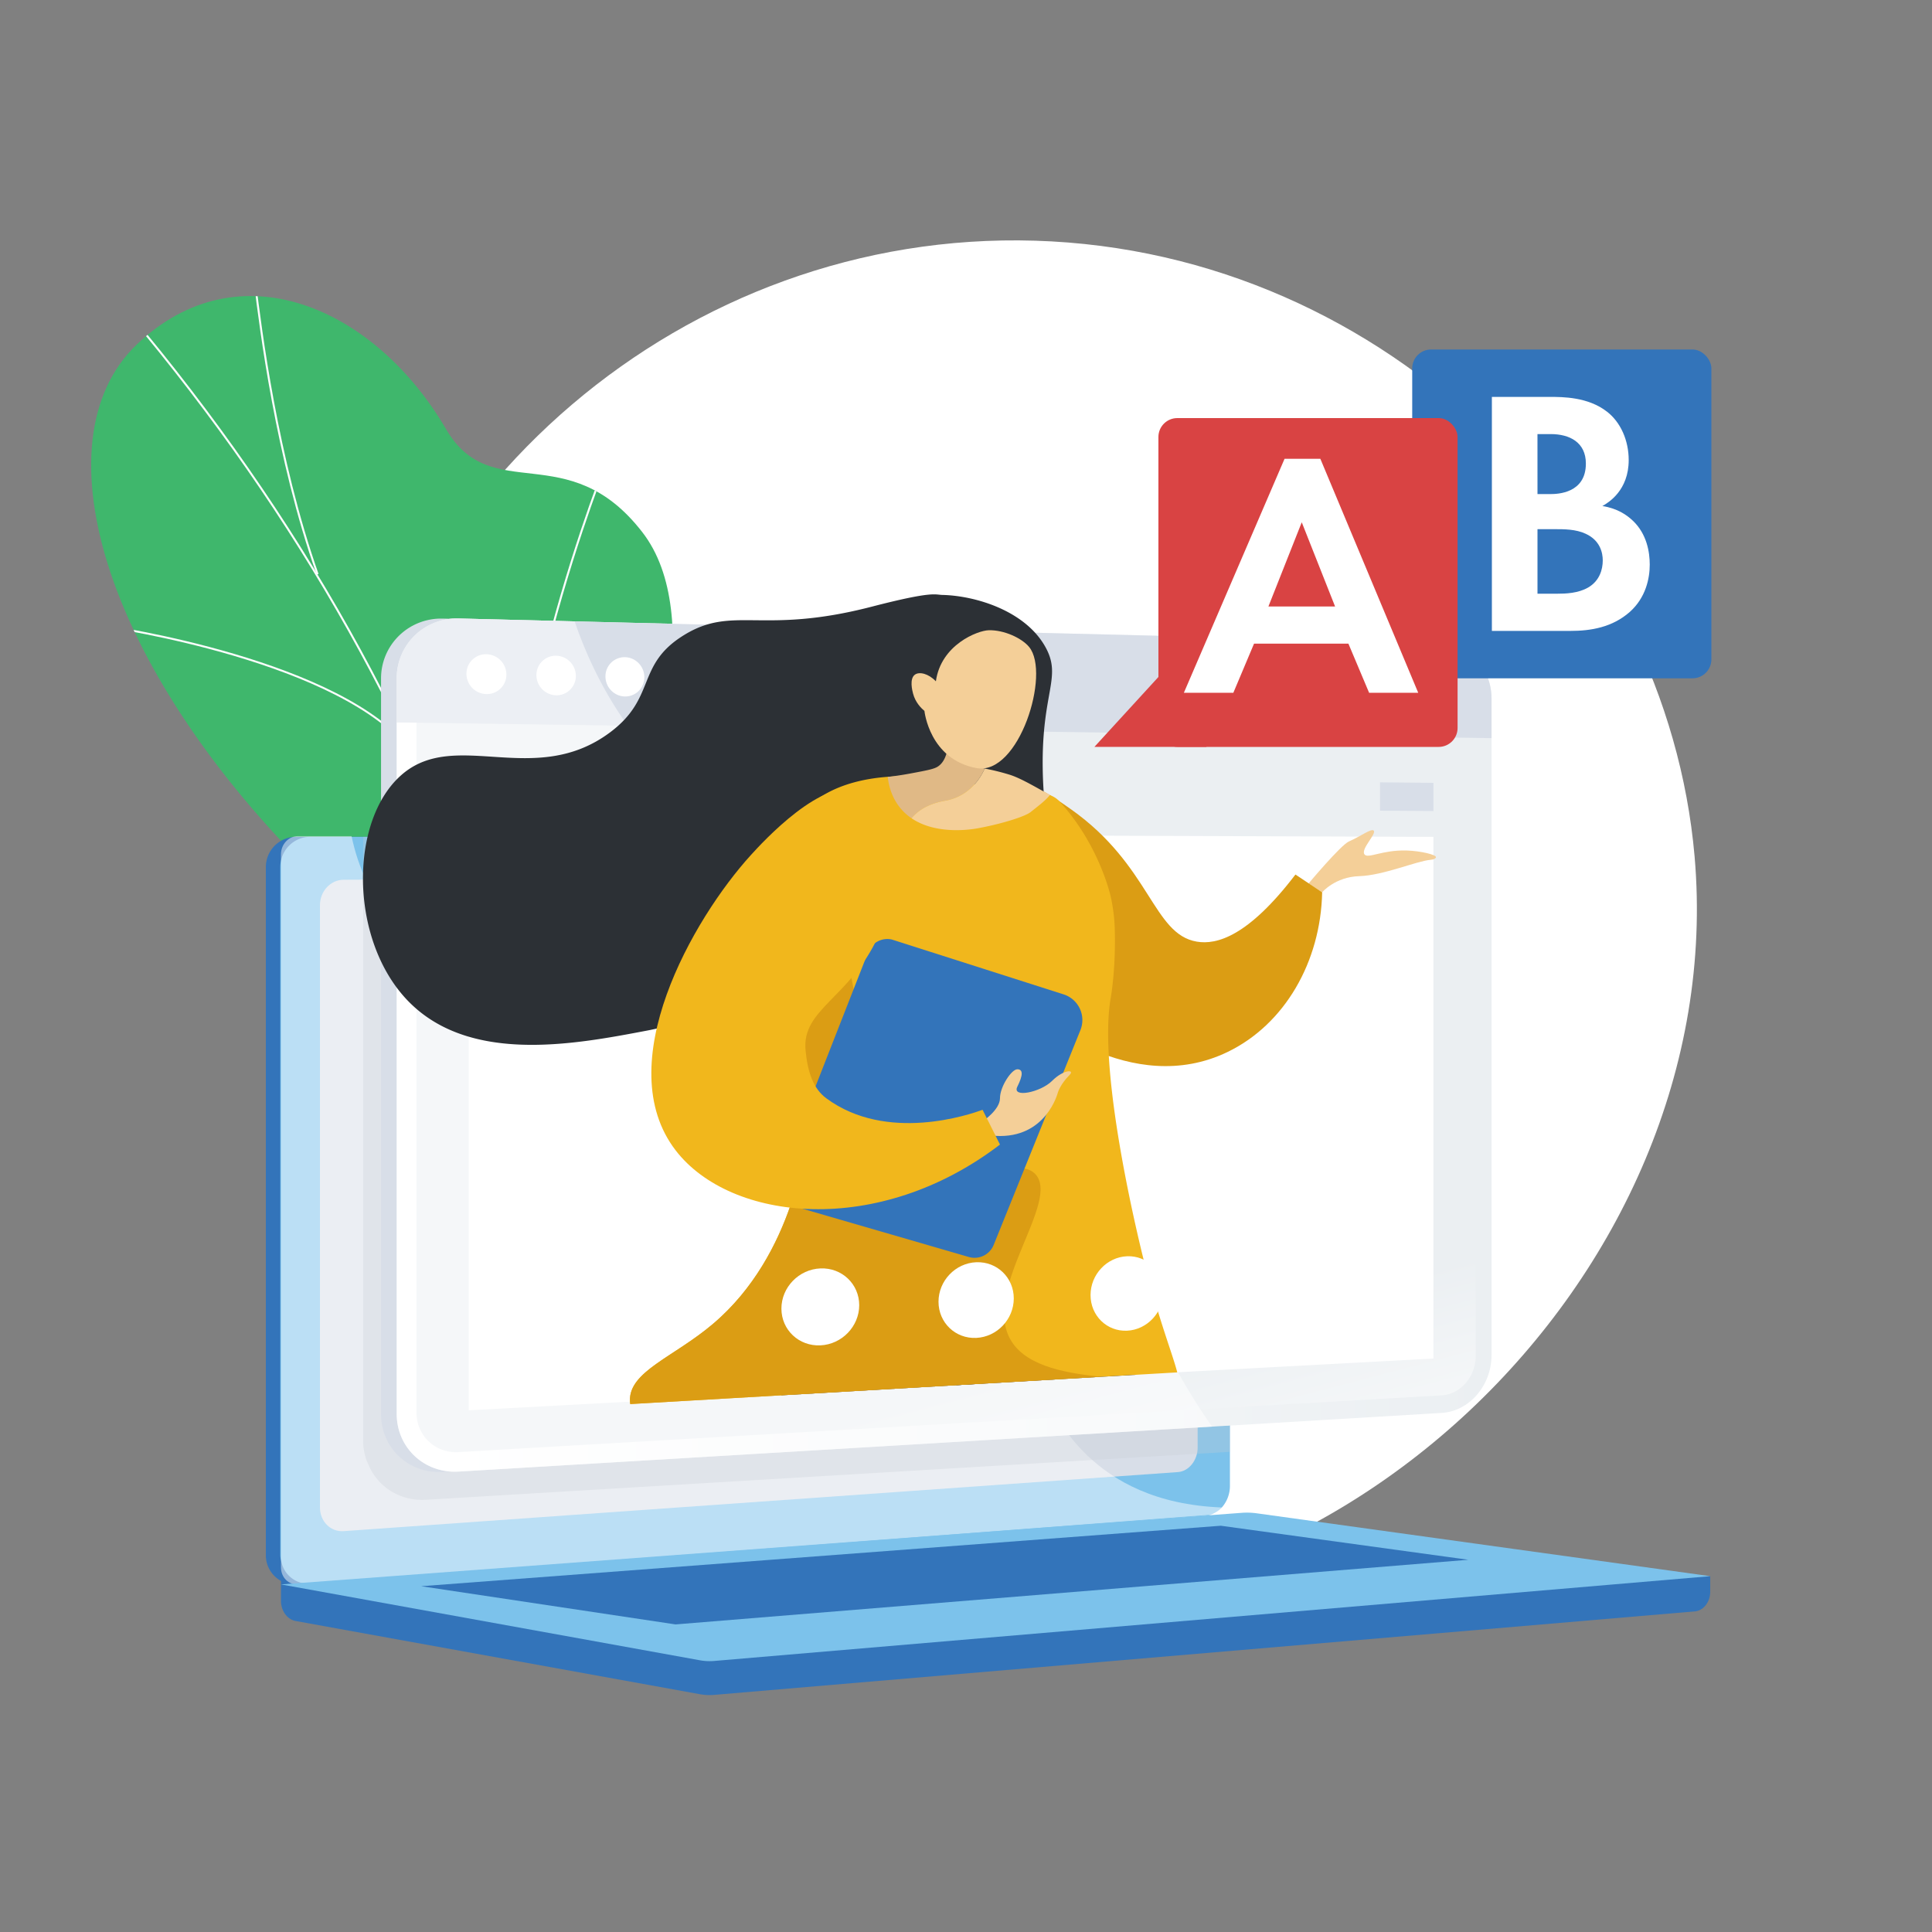 <svg xmlns="http://www.w3.org/2000/svg" xmlns:xlink="http://www.w3.org/1999/xlink" viewBox="0 0 3710 3710"><rect x="0" y="0" width="3710" height="3710" fill="#808080" stroke="none"/><defs><style>.cls-1{fill:none;}.cls-2{isolation:isolate;}.cls-11,.cls-3{fill:#fff;}.cls-4{fill:#3fb76c;}.cls-11,.cls-15,.cls-5{mix-blend-mode:soft-light;}.cls-6{clip-path:url(#clip-path);}.cls-7{fill:#fcfdfe;}.cls-8{fill:#3374ba;}.cls-9{fill:#7cc2eb;}.cls-10{fill:#d8dee8;}.cls-11{opacity:0.48;}.cls-12{fill:#c7ccd3;}.cls-12,.cls-20{mix-blend-mode:multiply;opacity:0.3;}.cls-13{fill:url(#linear-gradient);}.cls-14{fill:url(#linear-gradient-2);}.cls-15{opacity:0.5;}.cls-16{clip-path:url(#clip-path-2);}.cls-17{fill:#f4cf98;}.cls-18{fill:#db9d14;}.cls-19{fill:url(#linear-gradient-3);}.cls-20{fill:url(#linear-gradient-4);}.cls-21{fill:url(#linear-gradient-5);}.cls-22{fill:#2c3035;}.cls-23{fill:#f1b71c;}.cls-24{fill:#d94343;}.cls-25{fill:#e0b986;}</style><clipPath id="clip-path"><path class="cls-1" d="M1221.8,1682.27c27.07-174.57,137.07-498.43,11.61-660.42C1090.47,837.3,943.83,973.58,856.7,824.31,720.51,591,458.69,474.08,262.47,661.69,68.81,846.86,198.94,1295.91,632.32,1708.14c277.41,330.95,269.31,415.8,212.08,616.6C804.31,2465.38,1120,2338.63,1221.8,1682.27Z"/></clipPath><linearGradient id="linear-gradient" x1="761.79" y1="2006.87" x2="2864.19" y2="2006.87" gradientUnits="userSpaceOnUse"><stop offset="0" stop-color="#fff"/><stop offset="1" stop-color="#ebeff2"/></linearGradient><linearGradient id="linear-gradient-2" x1="2104.94" y1="3125.11" x2="1976.9" y2="2637.19" xlink:href="#linear-gradient"/><clipPath id="clip-path-2"><polygon class="cls-1" points="1100.86 2702.53 2318.96 2632.02 3141.95 1687.31 2602.61 834.87 425.89 1202.69 728.38 2624.18 1100.86 2702.53"/></clipPath><linearGradient id="linear-gradient-3" x1="2465.49" y1="3706.94" x2="2018.99" y2="2700.41" gradientUnits="userSpaceOnUse"><stop offset="0" stop-color="#444b8c"/><stop offset="1" stop-color="#26264f"/></linearGradient><linearGradient id="linear-gradient-4" x1="2465.49" y1="3706.94" x2="2018.99" y2="2700.41" xlink:href="#linear-gradient-3"/><linearGradient id="linear-gradient-5" x1="1698.03" y1="3871.83" x2="1251.55" y2="2865.35" gradientTransform="matrix(0.99, -0.12, 0.12, 0.99, 83.38, 107.97)" xlink:href="#linear-gradient-3"/></defs><g class="cls-2"><g id="Illustration"><path class="cls-3" d="M1987.57,462.2C1316,441.8,734.2,943,646.3,1600.53c-96.1,719,432.82,1365.86,1083.63,1469.47,809.5,128.88,1594.67-616.67,1524.17-1425.48C3201,1035.15,2670.28,482.93,1987.57,462.2Z"/><path class="cls-4" d="M844.4,2324.73c-11,38.46-33.51,92.75-57,155l652.27-79.56c-122.1-172.05-275.57-345.88-217.88-717.88,27.07-174.57,137.08-498.43,11.61-660.42C1090.47,837.3,943.83,973.58,856.7,824.31,720.51,591,458.69,474.08,262.47,661.69,68.81,846.86,198.94,1295.91,632.32,1708.14,909.73,2039.09,901.63,2123.94,844.4,2324.73Z"/><g class="cls-5"><g class="cls-6"><path class="cls-7" d="M1120,2400.79c-17.85-83.65-38.93-161.65-61.25-244.23l-7.43-27.53c-13.2-39.1-25.15-78-36.7-115.64-26.09-85-50.74-165.23-88.6-247.26-1.64-4.94-3-9.81-4.42-15-5.11-18.42-10.39-37.47-26-52.8l-.46-.69c-166.6-443-427.38-859-775.09-1236.54l2.81-2.58c347.93,377.77,608.92,794.09,775.71,1237.39,16.16,16,21.78,36.29,26.74,54.2,1.42,5.11,2.76,9.94,4.29,14.6,37.89,82.06,62.57,162.44,88.7,247.53,11.55,37.61,23.49,76.49,36.71,115.66l7.46,27.64c22.33,82.63,43.42,160.67,61.3,244.43Z"/><path class="cls-7" d="M1006.3,1998.73c-62.43-213.94-18.37-500.17,29.57-702.62,51.93-219.24,119.48-390.17,120.15-391.87l3.55,1.4c-.68,1.7-68.14,172.42-120,391.4-47.84,202-91.8,487.5-29.61,700.63Z"/><path class="cls-7" d="M608.09,1103.41c-78.9-223.33-110-476-120.19-559-1.95-15.88-3.24-26.37-3.84-28.31L487.7,515c.67,2.18,1.71,10.46,4,29,10.2,82.92,41.24,335.26,120,558.2Z"/><path class="cls-7" d="M789.06,1445.64c-130.25-175.49-579.68-240.41-584.2-241l.53-3.78c4.54.64,455.54,65.79,586.73,242.55Z"/></g></g><path class="cls-8" d="M3284.11,3026.71,539.56,3002.59V3074c0,19.37,12,35.84,28.18,38.78l776.08,140.55a105.68,105.68,0,0,0,27.84,1.32l1882.62-160.25c16.81-1.43,29.83-18,29.83-37.86Z"/><path class="cls-8" d="M2334.13,1659.53v1194a63.25,63.25,0,0,1-13.8,39.58c-8.27,10.18-19.69,16.93-32.19,17.89l-867.64,65.86-395,29.44-444.64,33.26h0l-12.9,1.49c-1.56.1-3.08.43-4.61.4a55.89,55.89,0,0,1-6.4-.36,53.89,53.89,0,0,1-18.18-5.75,56.08,56.08,0,0,1-28.26-49.24V1665.24c0-32.94,26.68-58.27,57.45-58.27H2288.11C2313.47,1607,2334.13,1629.7,2334.13,1659.53Z"/><path class="cls-9" d="M2361.82,1659.53v1194a62.59,62.59,0,0,1-15.33,41c-5.44,6.16-12.22,10-19.52,13.49h0c-1.1,0-2.21,1-3.35,1.28a39.6,39.6,0,0,1-8,1.56L1050.08,3007l-454.7,34.53a50.9,50.9,0,0,1-10.07-.75c-1.49-.17-3-1.23-4.43-1.23h0a12.58,12.58,0,0,1-3.56-.38,53,53,0,0,1-36.2-36.84c-1.45-5.19-2.9-10.47-2.9-16.24V1665.24c0-32.94,26.4-58.27,57.2-58.27H2315.55C2340.91,1607,2361.82,1629.7,2361.82,1659.53Z"/><path class="cls-10" d="M2262,2826.83,659.79,2940.25c-25,1.77-45.4-18.61-45.4-45.52V1738.31c0-26.92,20.35-48.83,45.4-48.94L2262,1682.25c20.92-.1,37.84,19.7,37.84,44.22V2779.76C2299.8,2804.28,2282.88,2825.35,2262,2826.83Z"/><path class="cls-3" d="M1516.21,1641.69c0,12.27-8.85,22.25-19.79,22.28s-19.83-9.9-19.83-22.2,8.89-22.28,19.83-22.29S1516.21,1629.41,1516.21,1641.69Z"/><path class="cls-11" d="M1901.1,2548.74c-132.61-76.64-236.88,20.47-337.51-75.34-61-58.09-31.06-101.41-106.13-188.22-83.14-96.14-137.27-63.82-220.83-150.36-105.66-109.41-52.81-194.54-143.82-273.1-110.41-95.3-229.47-7.09-334.57-98.49-45.33-39.41-70.21-96.72-83.19-157.67H572.21c-18,0-32.65,15.69-32.65,35V3009.79c0,19.36,14.63,33.93,32.65,32.55l1753.15-133.66c8.6-.66,16.23-6,21.13-13.88-128.34-5-207.18-51.23-257.58-99C1990.32,2702.34,2007.42,2610.19,1901.1,2548.74Z"/><path class="cls-9" d="M2384.11,2905.09,539.56,3042.53l804.26,145.66a105.67,105.67,0,0,0,27.84,1.31l1912.45-162.79L2413.45,2906A138.43,138.43,0,0,0,2384.11,2905.09Z"/><polygon class="cls-8" points="808.71 3045.99 2344.35 2929.86 2819.62 2995.21 1297.21 3119.35 808.71 3045.99"/><path class="cls-12" d="M2361.82,1659.53V2787.94l-27.62,1.66-35.64,2.11-32.58,1.94-168.38,10L817.76,2880a116.13,116.13,0,0,1-24.13-1c-38.48-5.64-70.25-30.21-85.27-64.51-2.25-5.15-5-10.55-6.42-16.12-2.45-9.28-4.58-19.07-4.58-29.24V1607H2315.55C2340.91,1607,2361.82,1629.7,2361.82,1659.53Z"/><path class="cls-10" d="M2836.16,1342.11c0-50.87-33-94.12-76.64-105-1.56-.39-3.29-.73-4.88-1a89.11,89.11,0,0,0-14.68-1.57l-934.4-23.08-955.12-23.58c-2,0-4.08,0-6.1,0a115.93,115.93,0,0,0-68.71,24.58l-1,.82c-2.72,2.18-5.35,4.48-7.86,6.9l-.18.17c-1.48,1.43-2.92,2.92-4.33,4.43a114.31,114.31,0,0,0-30.54,78.15v84.63h0V2715.67a114.89,114.89,0,0,0,3.75,29.26,110.31,110.31,0,0,0,5.62,16.11c15,34.31,46.78,58.88,85.25,64.51a118.15,118.15,0,0,0,24.12,1l1448.18-86.39h0l441.6-26.33c53-3.16,96-52.85,96-111V1417.64h0Z"/><path class="cls-13" d="M2768.61,1234.34,880.44,1187.69c-65.35-1.61-118.65,49.87-118.65,115V2715c0,65.14,53.3,114.76,118.65,110.86L2768.61,2713.2c52.92-3.15,95.58-52.82,95.58-110.94V1341.94C2864.19,1283.82,2821.53,1235.64,2768.61,1234.34Z"/><path class="cls-14" d="M880.44,2788.44c-44.36,2.56-80.61-31.29-80.61-75.47V1303.41a78.34,78.34,0,0,1,80.61-78.29l1888.17,43c36,.82,65.18,33.67,65.18,73.25V2603.89c0,39.57-29.18,73.45-65.18,75.53Z"/><path class="cls-10" d="M2768.61,1234.34,880.44,1187.69c-65.35-1.61-118.65,49.87-118.65,115v84.6l2102.4,30.14v-75.5C2864.19,1283.82,2821.53,1235.64,2768.61,1234.34Z"/><path class="cls-3" d="M972.45,1295.33a37.45,37.45,0,0,1-38.31,37.52,39.23,39.23,0,0,1-38.46-39,37.45,37.45,0,0,1,38.46-37.52A39.24,39.24,0,0,1,972.45,1295.33Z"/><path class="cls-3" d="M1105.8,1297.9a37.05,37.05,0,0,1-37.78,37.26,38.81,38.81,0,0,1-37.93-38.72,37.06,37.06,0,0,1,37.93-37.27A38.83,38.83,0,0,1,1105.8,1297.9Z"/><path class="cls-3" d="M1237.33,1300.43a36.67,36.67,0,0,1-37.26,37c-20.65-.35-37.41-17.57-37.41-38.45a36.67,36.67,0,0,1,37.41-37C1220.67,1262.41,1237.33,1279.63,1237.33,1300.43Z"/><polygon class="cls-3" points="2752.59 2608.75 900.05 2708.16 900.05 1600.63 2752.59 1607.01 2752.59 2608.75"/><polygon class="cls-10" points="1911.13 1495.39 900.05 1485.94 900.05 1545.77 1911.13 1552.1 1911.13 1495.39"/><polygon class="cls-10" points="2650.04 1502.31 2650.04 1556.73 2752.59 1557.38 2752.59 1503.27 2650.04 1502.31"/><g class="cls-15"><path class="cls-3" d="M2048.35,1949.24c-219.77-318.06-603.91-209-849.39-564.88-44.48-64.48-74.7-130.32-95.44-191.16l-223.08-5.51c-65.35-1.61-118.65,49.87-118.65,115V2715c0,65.14,53.3,114.76,118.65,110.86l1447.19-86.35a1159,1159,0,0,1-114.47-203.69C2085.85,2243.74,2180.19,2140,2048.35,1949.24Z"/></g><g class="cls-16"><path class="cls-17" d="M2538.94,1713.48s24.75-29.6,71.2-31,109.74-29,136.92-31.38c6.55-.59,9.8-2.47,10.36-4.87,1.15-4.92-29-12.11-55.79-13-47.46-1.58-75.14,16.63-81.54,7.27-7.15-10.46,23.48-39,17.87-45.42-4.35-5-25.18,11-47.47,20.66-15.82,6.9-77.71,80.9-77.71,80.9Z"/><path class="cls-18" d="M1831.27,1664.07c-2.38-33.63-9.61-136.16,44.48-166.83,55.73-31.6,144.6,31.21,180.78,56.77,153.35,108.36,157,239.85,241.67,254.21,38,6.45,98.45-9.68,189.42-128.85l51.31,34.11C2536.11,1847.1,2467,1967,2357.5,2020c-185.57,89.73-370.56-69.28-392.78-89C1952.52,1920.16,1842.21,1819.26,1831.27,1664.07Z"/><path class="cls-19" d="M2072,3415.5h189.3q-16.38-98-30.28-201.17a6302.73,6302.73,0,0,1-55.35-756.49l-358.53,75.25c29.78,234.63,85.33,410.16,132.32,529.76C1998.23,3187.08,2045.55,3270.7,2072,3415.5Z"/><path class="cls-20" d="M2072,3415.5h124.52c-25.07-67.61-46.6-74.38-64.92-172.17-32.16-171.62,23.17-209.28-22.25-344.77-37-110.5-86.91-124.43-89-200.19-2.77-102.08,84.83-186.8,155.3-240.53l-358.53,75.25c29.78,234.63,85.32,410.16,132.32,529.76C1998.23,3187.08,2045.55,3270.7,2072,3415.5Z"/><path class="cls-21" d="M1628.85,3415.5h221.44q1.2-39,2.49-78.09,14.74-447.13,38.58-878.54c-239.68-11.34-321.78,73.73-348,107.65-80.67,104.46-44.5,272.38,27.85,608.23C1597.77,3297.92,1615.7,3345.26,1628.85,3415.5Z"/><path class="cls-22" d="M2001.31,1670.13c29.59-19.19,2.63-75,1-194.84-2-146.87,37.05-174.24,5.72-231.86-38.31-70.47-134.75-99.62-198.65-101-14.09-.3-17.39-8-135.45,22.58-212.7,55.09-266-4-361.2,55-92,57-51.73,119.41-141.1,186.24-144.85,108.35-297.18-8.78-400.7,81.84-97.93,85.72-100.18,304.11,2.82,423.29,116.76,135.1,327.31,94.51,468.43,67.72,29.69-5.63,179.66-37.13,335.81-152.38a893.93,893.93,0,0,0,183.42-182c8.86-10,22.67-22,40.92-24,21.9-2.33,39.49,11.06,48,16.93C1894.86,1668.5,1972.25,1689,2001.31,1670.13Z"/><path class="cls-23" d="M1893.85,1511.4s-247.08-72.05-355.9,51.13c-16.94,19.18-34.11,47.42-47.27,109.76-46.18,218.73,76.73,296.63,60,495.1-1.92,22.73-23.38,241-181.86,375.09-75.37,63.79-161.25,91.21-159.13,147.76,1.52,40.71,47.94,77.82,90.93,90.94,82.24,25.1,130.23-44.22,238.69-68.2,113.36-25.07,139.62,33.24,318.26,56.83,59.46,7.85,330.87,43.69,397.83-68.2,28.5-47.62-6.64-77.54-56.83-272.79-5.08-19.75-92-362.89-65.68-512.41,2.28-13,10-65.51,7.7-135.21a329.26,329.26,0,0,0-7.7-59.5s-21-97.41-96.76-181C2025.21,1528.65,2012.24,1516.14,1893.85,1511.4Z"/><path class="cls-18" d="M1538,1562.53c-24.9-.28-44.34,95.87-47.27,109.76-46.18,218.73,76.73,296.63,60,495.1-1.92,22.73-23.38,241-181.86,375.09-75.37,63.79-161.25,91.21-159.13,147.76,1.52,40.71,47.94,77.82,90.93,90.94,82.24,25.1,130.23-44.22,238.69-68.2,113.36-25.07,139.62,33.24,318.26,56.83,59.46,7.85,330.87,43.69,397.83-68.2,6.92-11.56,9.53-16.61,8.85-21.55-7.48-54.38-258.75-4.92-321.72-104-61.52-96.82,97.88-270.61,44.49-322.53-41.7-40.55-148,56.58-233.56,11.12-53.62-28.51-62.47-93.66-89-233.55C1617.91,1785.45,1575.75,1563,1538,1562.53Z"/><path class="cls-8" d="M1908.06,2390.81l166.62-412.63a51.74,51.74,0,0,0-32.24-68.67L1712.7,1804.18a39.56,39.56,0,0,0-45.61,24.14l-170.39,435a39.54,39.54,0,0,0,25.8,52.41l337.93,98.06A39.57,39.57,0,0,0,1908.06,2390.81Z"/><path class="cls-17" d="M1886.87,2153.42s33.37-22.25,33.37-44.49,22.24-55.61,33.36-55.61,11.12,11.12,0,33.37,44.49,11.12,66.73-11.12,44.49-22.25,33.37-11.13c-17.59,17.59-22.25,33.37-22.25,33.37s-22.24,89-119.55,83.41Z"/><path class="cls-23" d="M1653.32,1519.49c-71.15-31.74-190.18,99.11-211.31,122.34-112.12,123.24-271.18,402.62-144.58,567.19,105.62,137.3,389.18,167.55,622.81-11.12q-16.68-33.36-33.37-66.73c-24.26,8.8-183.77,64-300.28-22.24-24.72-18.3-35.7-49.74-39.71-92.28-7.48-79.27,85.95-100.37,139.8-219.12C1734.35,1692.41,1714.67,1546.86,1653.32,1519.49Z"/></g><path class="cls-3" d="M1649.94,2506.34c0,40.63-33.23,75.16-74.39,77.13-41.34,2-75-29.63-75-70.6s33.66-75.51,75-77.15C1616.71,2434.09,1649.94,2465.71,1649.94,2506.34Z"/><path class="cls-3" d="M1946.75,2493.36c0,40-32.14,73.9-72,75.8-40,1.91-72.54-29.19-72.54-69.48s32.55-74.24,72.54-75.82C1914.61,2422.28,1946.75,2453.4,1946.75,2493.36Z"/><path class="cls-3" d="M2234,2480.8c0,39.32-31.11,72.68-69.64,74.52-38.7,1.85-70.2-28.77-70.2-68.4s31.5-73,70.2-74.54C2202.84,2410.85,2234,2441.49,2234,2480.8Z"/><rect class="cls-8" x="2711.87" y="671.12" width="574.47" height="631.43" rx="36.28"/><rect class="cls-24" x="2224.49" y="802.85" width="574.47" height="631.43" rx="36.28"/><polygon class="cls-24" points="2255.73 1265.88 2101.53 1434.28 2316.78 1434.28 2255.73 1265.88"/><path class="cls-3" d="M2976,762.17c24.92,0,73.42,0,109.8,28.3,26.27,20.2,41.77,55.23,41.77,93,0,57.93-38.4,81.51-50.53,88.25,29.64,4.71,47.16,17.51,58.61,28.29,26.95,25.6,32.33,60.63,32.33,84.2,0,26.28-7.41,63.33-38.39,90.95-33.69,29.64-74.78,36.37-113.85,36.37h-150.9V762.17Zm-23.58,186.6h24.92c13.48,0,68-1.35,68-58.61,0-41.09-31.66-56.58-67.36-56.58h-25.6Zm0,191.32h37.72c16.17,0,40.42-.68,60-12.13,21.55-12.8,27.62-34.35,27.62-51.87,0-14.15-4.72-38.4-33-51.2-18.86-8.75-41.09-8.75-60-8.75h-32.33Z"/><path class="cls-3" d="M2589.33,1236H2408.12l-39.74,94.31h-95L2466.73,881h68.71l187.95,449.32h-94.31Zm-25.6-71.4-64-161.68-64,161.68Z"/><path class="cls-25" d="M1890.92,1475.79c-5,11.79-25.8,53.17-76.18,61.9-36.06,6.24-55,22.19-64.3,33.63a100.8,100.8,0,0,1-23.12-21.58c-16.24-20.83-21-43.72-22.58-57.79,11.08-1.33,26.79-3.48,45.51-7,28.59-5.36,42.89-8,50.32-12.72,34.33-21.59,17.29-105.48,14-121.11q33.21,37.8,66.44,75.58,3.78,24.32,7.57,48.62Z"/><path class="cls-17" d="M2016.44,1526.28c-7.72,10.06-20.78,20-37.39,33.16-10.91,8.67-56.07,22.85-102,31.21-11.06,2-78.67,13.23-126.64-19.33,9.28-11.44,28.24-27.39,64.3-33.63,50.38-8.73,71.21-50.11,76.18-61.9a445.71,445.71,0,0,1,47.83,11.87C1962.82,1495.06,1998.68,1517.7,2016.44,1526.28Z"/><path class="cls-17" d="M1775.18,1365.14s9.42,93.4,100.22,109.86c81.29,14.74,142.49-181.71,100.89-232.53-13.88-17-48.14-33.07-77.85-32.22-20.89.61-91.44,27.48-101.29,98.07-14.05-14.8-31.56-19-40.19-12.86-11,7.87-5.09,30.73-3.76,35.91C1757.81,1349.32,1769.53,1360.45,1775.18,1365.14Z"/></g></g></svg>